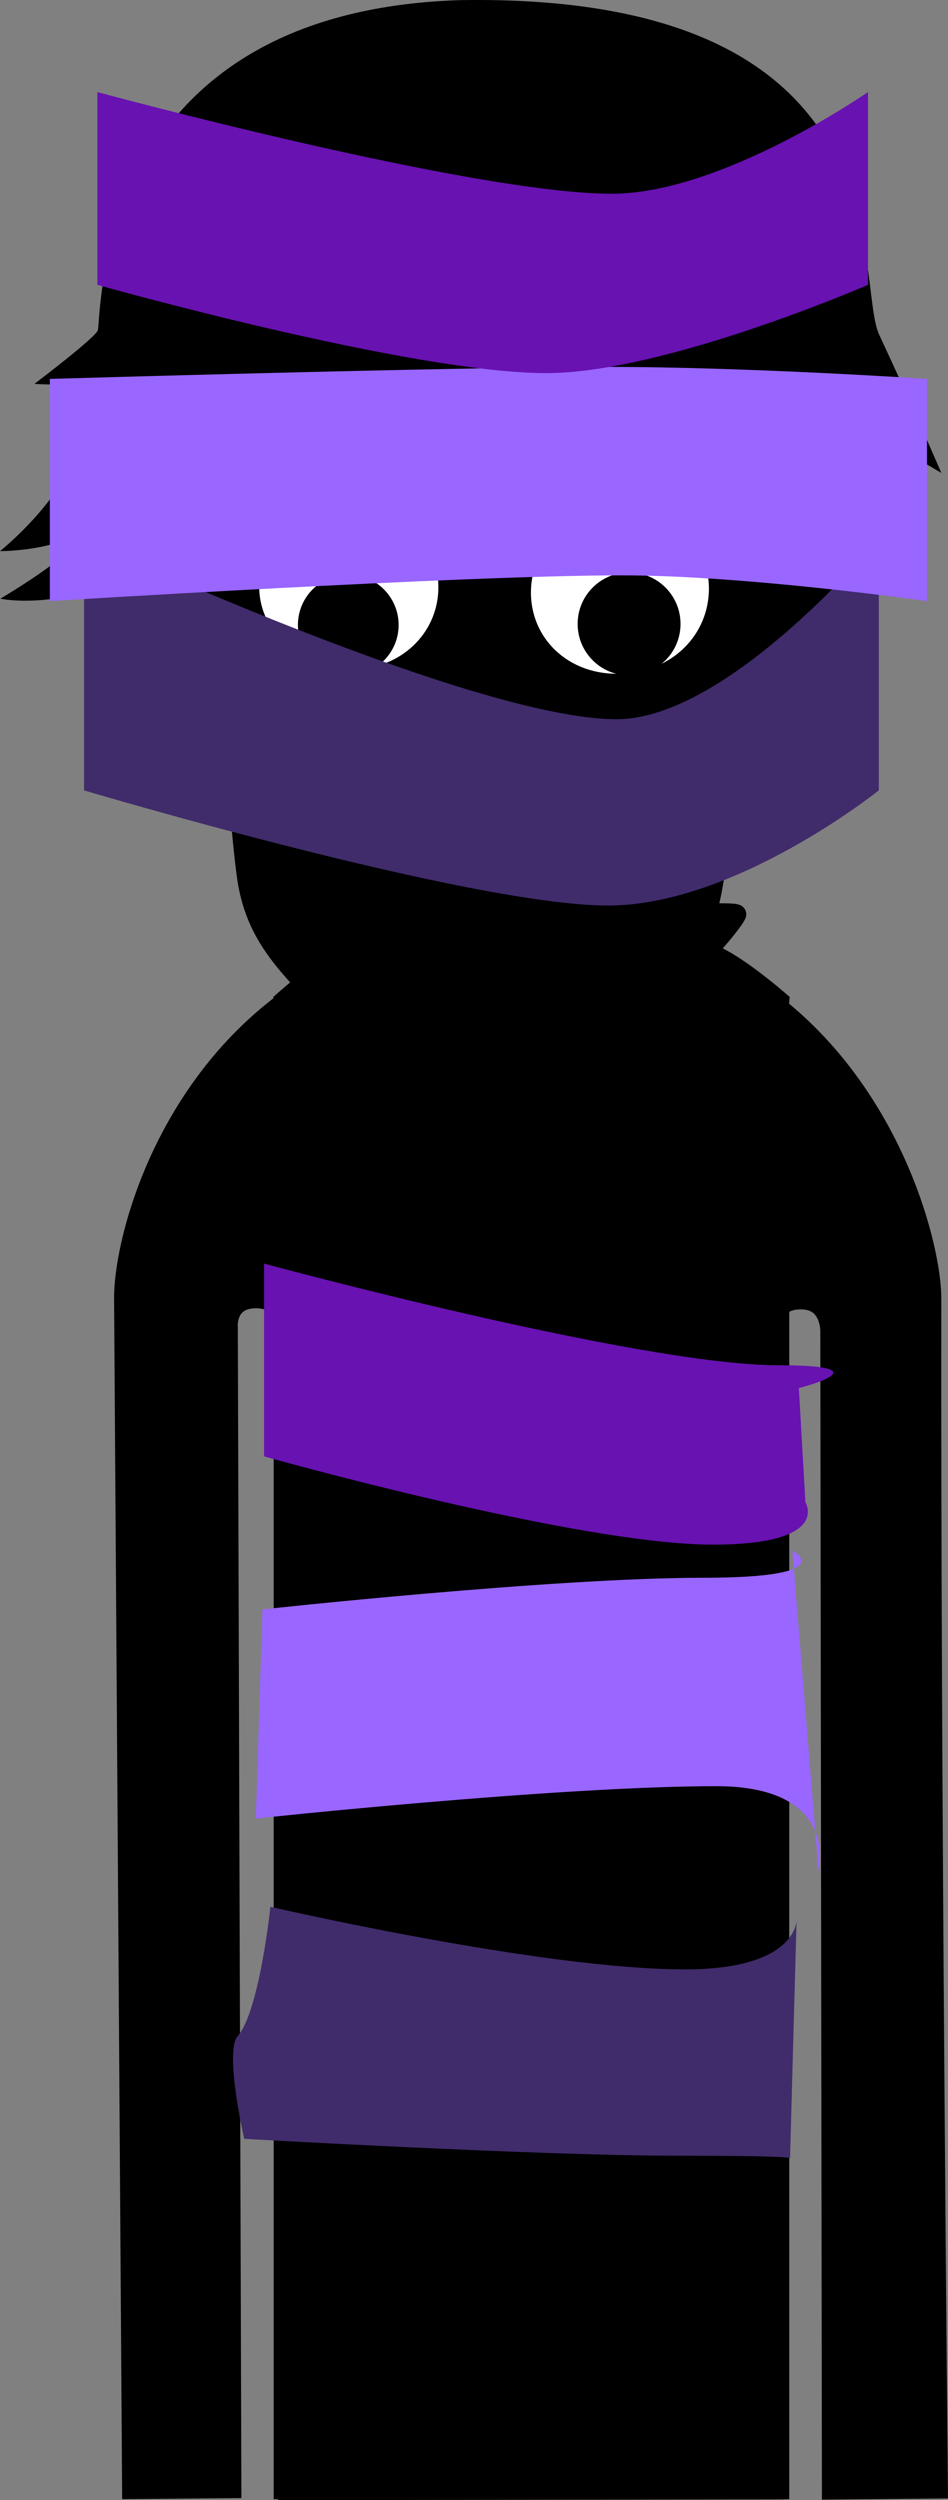 <svg version="1.1" xmlns="http://www.w3.org/2000/svg" xmlns:xlink="http://www.w3.org/1999/xlink" width="94.032" height="247.883" viewBox="0,0,94.032,247.883"><rect x="0" y="0" width="94.032" height="247.883" fill="#808080" stroke="none"/><g transform="translate(-188.435,-57.617)"><g data-paper-data="{&quot;isPaintingLayer&quot;:true}" fill-rule="nonzero" stroke-linejoin="miter" stroke-miterlimit="10" stroke-dasharray="" stroke-dashoffset="0" style="mix-blend-mode: normal"><path d="M201.545,304.392c0,0 -0.635,-94.384 -0.793,-118.012c-0.055,-8.153 8.187,-36.761 40.202,-36.921c31.602,-0.158 39.857,29.487 39.849,36.897c-0.077,46.243 0.654,117.986 0.654,117.986l-10.497,0.096l-0.159,-114.843c0,0 0.075,-3.099 -2.816,-3.154c-3.434,-0.065 -2.945,3.116 -2.945,3.116l0.205,114.87l-48.214,0.072l-0.305,-115.233c0,0 0.279,-2.919 -2.886,-2.934c-3.111,-0.015 -2.816,2.909 -2.816,2.909l0.353,115.067z" fill="#000000" stroke="#000000" stroke-width="2" stroke-linecap="butt"/><path d="M256.143,200.334c-0.571,0 -1.034,-0.463 -1.034,-1.034c0,-0.571 0.463,-1.034 1.034,-1.034c0.571,0 1.034,0.463 1.034,1.034c0,0.571 -0.463,1.034 -1.034,1.034z" fill="#000000" stroke="none" stroke-width="1.5" stroke-linecap="butt"/><path d="M250.883,204.569c-4.463,-0.314 -6.552,-1.794 -6.17,-2.58c0.118,-0.242 2.846,1.064 6.97,1.305c6.409,0.375 8.51,-0.632 8.51,-0.632v1.346c0,0 -2.413,1.047 -9.311,0.561z" fill="#000000" stroke="#000000" stroke-width="0" stroke-linecap="butt"/><path d="M223.07,199.3c0,-0.571 0.463,-1.034 1.034,-1.034c0.571,0 1.034,0.463 1.034,1.034c0,0.571 -0.463,1.034 -1.034,1.034c-0.571,0 -1.034,-0.463 -1.034,-1.034z" fill="#000000" stroke="none" stroke-width="1.5" stroke-linecap="butt"/><path d="M229.364,204.569c-6.897,0.486 -9.311,-0.561 -9.311,-0.561v-1.346c0,0 2.101,1.007 8.51,0.632c4.124,-0.241 6.853,-1.547 6.97,-1.305c0.383,0.786 -1.706,2.266 -6.17,2.58z" fill="#000000" stroke="#000000" stroke-width="0" stroke-linecap="butt"/><path d="M240.644,261.121c-0.819,0 -1.483,-0.664 -1.483,-1.483c0,-0.819 0.664,-1.483 1.483,-1.483c0.819,0 1.483,0.664 1.483,1.483c0,0.819 -0.664,1.483 -1.483,1.483z" data-paper-data="{&quot;index&quot;:null}" fill="#000000" stroke="none" stroke-width="1.5" stroke-linecap="butt"/><path d="M216.581,304.406v-119.201c0,0 0.757,-9.731 0.757,-14.639c0,-4.498 -0.757,-13.687 -0.757,-13.687c0,0 2.673,-2.353 4.656,-3.748c1.983,-1.395 5.172,-2.804 5.172,-2.804c0,0 -0.602,40.109 14.56,40.039c15.435,-0.072 13.832,-40.039 13.832,-40.039c0,0 3.913,1.52 6.166,2.947c2.253,1.427 4.754,3.605 4.754,3.605c0,0 -0.757,9.425 -0.757,14.192c0,4.842 0.757,14.639 0.757,14.639v118.697z" fill="#000000" stroke="#000000" stroke-width="2" stroke-linecap="butt"/><path d="M229.886,147.622c5.091,1.027 11.918,2.807 11.918,2.807c0,0 5.79,-1.556 8.447,-1.834c2.06,-0.216 11.216,-0.707 11.26,-0.334c0.043,0.364 -9.031,12.9 -21.148,12.447c-13.77,-0.436 -22.865,-15.136 -22.827,-15.305c0.038,-0.169 7.259,1.192 12.35,2.218z" fill="#000000" stroke="#000000" stroke-width="1.9" stroke-linecap="butt"/><path d="M256.381,252.876c11.175,0 11.067,-4.909 11.067,-4.909l-0.65,23.66c0,0 1.359,-0.276 -11.265,-0.276c-13.582,0 -42.876,-1.673 -42.876,-1.673c0,0 -1.986,-8.667 -0.648,-10.183c2.156,-2.445 3.247,-12.827 3.247,-12.827c0,0 26.809,6.208 41.125,6.208z" data-paper-data="{&quot;index&quot;:null}" fill="#402b6b" stroke="none" stroke-width="0" stroke-linecap="butt"/><path d="M213.813,237.918l0.65,-20.733c0,0 28.704,-3.137 43.694,-3.137c13.933,0 8.869,-2.71 8.869,-2.71l2.599,31.779c0,0 2.194,-8.404 -10.139,-8.404c-15.8,0 -45.673,3.206 -45.673,3.206z" fill="#9966ff" stroke="none" stroke-width="0" stroke-linecap="butt"/><path d="M265.646,192.979c10.922,0 2.027,2.264 2.027,2.264l0.65,11.318c0,0 2.6,4.202 -9.168,4.202c-13.478,0 -44.527,-8.75 -44.527,-8.75v-19.115c0,0 37.165,10.081 51.018,10.081z" data-paper-data="{&quot;index&quot;:null}" fill="#6712b1" stroke="none" stroke-width="0" stroke-linecap="butt"/><g><path d="M191.857,95.672c0,0 6.163,-4.658 6.292,-5.339c0.337,-1.786 -0.168,-31.601 35.968,-32.703c44.636,-0.719 39.015,27.806 41.531,33.188c3.45,7.379 6.157,13.687 6.157,13.687c0,0 -2.767,-1.615 -4.08,-2.465c-1.224,-0.793 -3.801,-2.475 -3.801,-2.475c0,0 3.091,8.14 1.311,16.279c-1.562,7.458 -7.298,13.55 -7.298,13.55l-1.155,-1.846c0,0 -1.023,1.729 -2.16,2.622c-1.137,0.893 -3.439,2.291 -3.439,2.291l-0.092,-2.914c0,0 -7.06,8.667 -24.351,8.552c-16.306,-0.201 -26.072,-8.397 -26.072,-8.397l-0.116,2.088c0,0 -3.895,-2.59 -6.181,-7.636c-2.725,-6.014 -3.239,-9.631 -3.239,-9.631c0,0 -2.339,1.494 -5.717,2.182c-4.233,0.863 -6.947,0.272 -6.947,0.272c0,0 3.608,-2.137 5.584,-3.752c1.76,-1.438 2.647,-2.657 2.647,-2.657c0,0 -2.108,0.853 -4.233,1.273c-2.217,0.438 -4.03,0.418 -4.03,0.418c0,0 4.975,-3.962 7.031,-8.554c1.941,-4.335 2.1,-8.619 2.1,-8.619c0,0 -1.362,0.52 -3.33,0.625c-1.248,0.067 -2.378,-0.038 -2.378,-0.038z" fill="#000000" stroke="none" stroke-width="1.5" stroke-linecap="butt"/><path d="M208.939,118.514c-0.577,-7.293 0.335,-17.154 0.335,-17.154c0,0 3.411,-0.041 13.914,-3.144c8.07,-2.384 20.547,-9.487 20.547,-9.487c0,0 -2.16,3.005 -3.408,4.46c-1.327,1.547 -3.993,4.563 -3.993,4.563c0,0 7.838,-1.668 14.675,-4.729c8.568,-3.536 10.593,-6.053 12.95,-4.593c2.783,1.724 1.03,23.183 0.718,28.741c-0.422,5.669 -2.533,9.5 -3.15,12.521c-0.617,3.021 -0.41,6.137 -2.206,16.04c-1.121,6.18 -4.162,8.925 -10.019,14.661c-5.858,5.736 -9.054,9.253 -13.014,9.322c-3.811,0.066 -8.936,-5.1 -13.935,-10.382c-5.324,-5.625 -8.875,-8.477 -9.716,-15.14c-0.757,-6 -0.777,-9.909 -1.123,-15.248c-0.253,-3.903 -2.261,-6.445 -2.576,-10.428z" fill="#000000" stroke="#000000" stroke-width="1.5" stroke-linecap="butt"/><path d="M256.91,101.335c0,0 1.524,0.318 4.256,1.11c2.495,0.724 4.449,1.744 4.449,1.744l0.195,1.17c0,0 -7.25,-3.13 -15.116,-2.471c-6.29,0.527 -9.963,2.812 -9.963,2.812l0.046,-4.177c0,0 3.127,-1.704 7.864,-1.856c4.904,-0.157 8.091,0.591 8.091,0.591z" data-paper-data="{&quot;index&quot;:null}" fill="#000000" stroke="none" stroke-width="1.5" stroke-linecap="butt"/><path d="M210.337,122.631c0,0 -3.564,-2.923 -4.318,-8.451c-0.421,-3.083 2.157,-2.28 2.157,-2.28" fill="none" stroke="#000000" stroke-width="0.25" stroke-linecap="round"/><path d="M213.449,115.688c0.071,-4.892 4.838,-8.936 10.211,-8.858c5.373,0.078 9.027,4.248 8.956,9.14c-0.071,4.892 -4.124,8.794 -9.497,8.716c-5.373,-0.078 -9.742,-4.107 -9.671,-8.999z" fill="#ffffff" stroke="#000000" stroke-width="1.4" stroke-linecap="butt"/><path d="M217.985,119.508c0.04,-2.758 2.309,-4.962 5.067,-4.922c2.758,0.04 4.962,2.309 4.922,5.067c-0.04,2.758 -2.309,4.962 -5.067,4.922c-2.758,-0.04 -4.962,-2.309 -4.922,-5.067z" fill="#000000" stroke="none" stroke-width="1.5" stroke-linecap="butt"/><path d="M240.407,115.976c0.204,-4.888 4.453,-8.858 9.77,-8.858c5.318,0 9.275,3.966 9.275,8.858c0,4.892 -3.886,9.071 -9.7,9.142c-5.53,0.067 -9.558,-4.037 -9.345,-9.142z" fill="#ffffff" stroke="#000000" stroke-width="1.4" stroke-linecap="butt"/><path d="M245.731,119.477c0,-2.818 2.285,-5.103 5.103,-5.103c2.818,0 5.103,2.285 5.103,5.103c0,2.818 -2.285,5.103 -5.103,5.103c-2.818,0 -5.103,-2.285 -5.103,-5.103z" fill="#000000" stroke="none" stroke-width="1.5" stroke-linecap="butt"/><path d="M216.812,105.431c0,0 3.37,-1.819 8.032,-2.282c5.167,-0.513 7.768,-0.066 7.768,-0.066l0.295,4.137c0,0 -3.836,-0.681 -8.018,-0.521c-5.593,0.213 -6.645,1.433 -10.898,1.891c-3.644,0.393 -6.737,0.159 -6.737,0.159l-0.026,-1.232c0,0 3.595,0.074 5.234,-0.068c1.352,-0.117 3.976,-0.938 3.976,-0.938z" fill="#000000" stroke="none" stroke-width="1.5" stroke-linecap="butt"/><path d="M265.186,111.9c0,0 2.578,-0.803 2.157,2.28c-0.754,5.527 -4.318,8.451 -4.318,8.451" data-paper-data="{&quot;index&quot;:null}" fill="none" stroke="#000000" stroke-width="0.25" stroke-linecap="round"/><path d="M249.592,128.926c11.175,0 26.011,-17.904 26.011,-17.904v24.959c0,0 -14.235,11.419 -26.859,11.419c-13.582,0 -51.972,-11.419 -51.972,-11.419v-24.959c0,0 38.504,17.904 52.82,17.904z" data-paper-data="{&quot;index&quot;:null}" fill="#402b6b" stroke="none" stroke-width="0" stroke-linecap="butt"/><path d="M193.38,117.217v-22.033c0,0 40.399,-1.188 55.389,-1.188c13.933,0 31.611,1.188 31.611,1.188v22.033c0,0 -17.948,-2.556 -30.281,-2.556c-15.8,0 -56.719,2.556 -56.719,2.556z" fill="#9966ff" stroke="none" stroke-width="0" stroke-linecap="butt"/><path d="M249.112,76.826c10.922,0 25.418,-10.081 25.418,-10.081v19.115c0,0 -20.142,8.75 -31.909,8.75c-13.478,0 -44.527,-8.75 -44.527,-8.75v-19.115c0,0 37.165,10.081 51.018,10.081z" data-paper-data="{&quot;index&quot;:null}" fill="#6712b1" stroke="none" stroke-width="0" stroke-linecap="butt"/></g></g></g></svg>